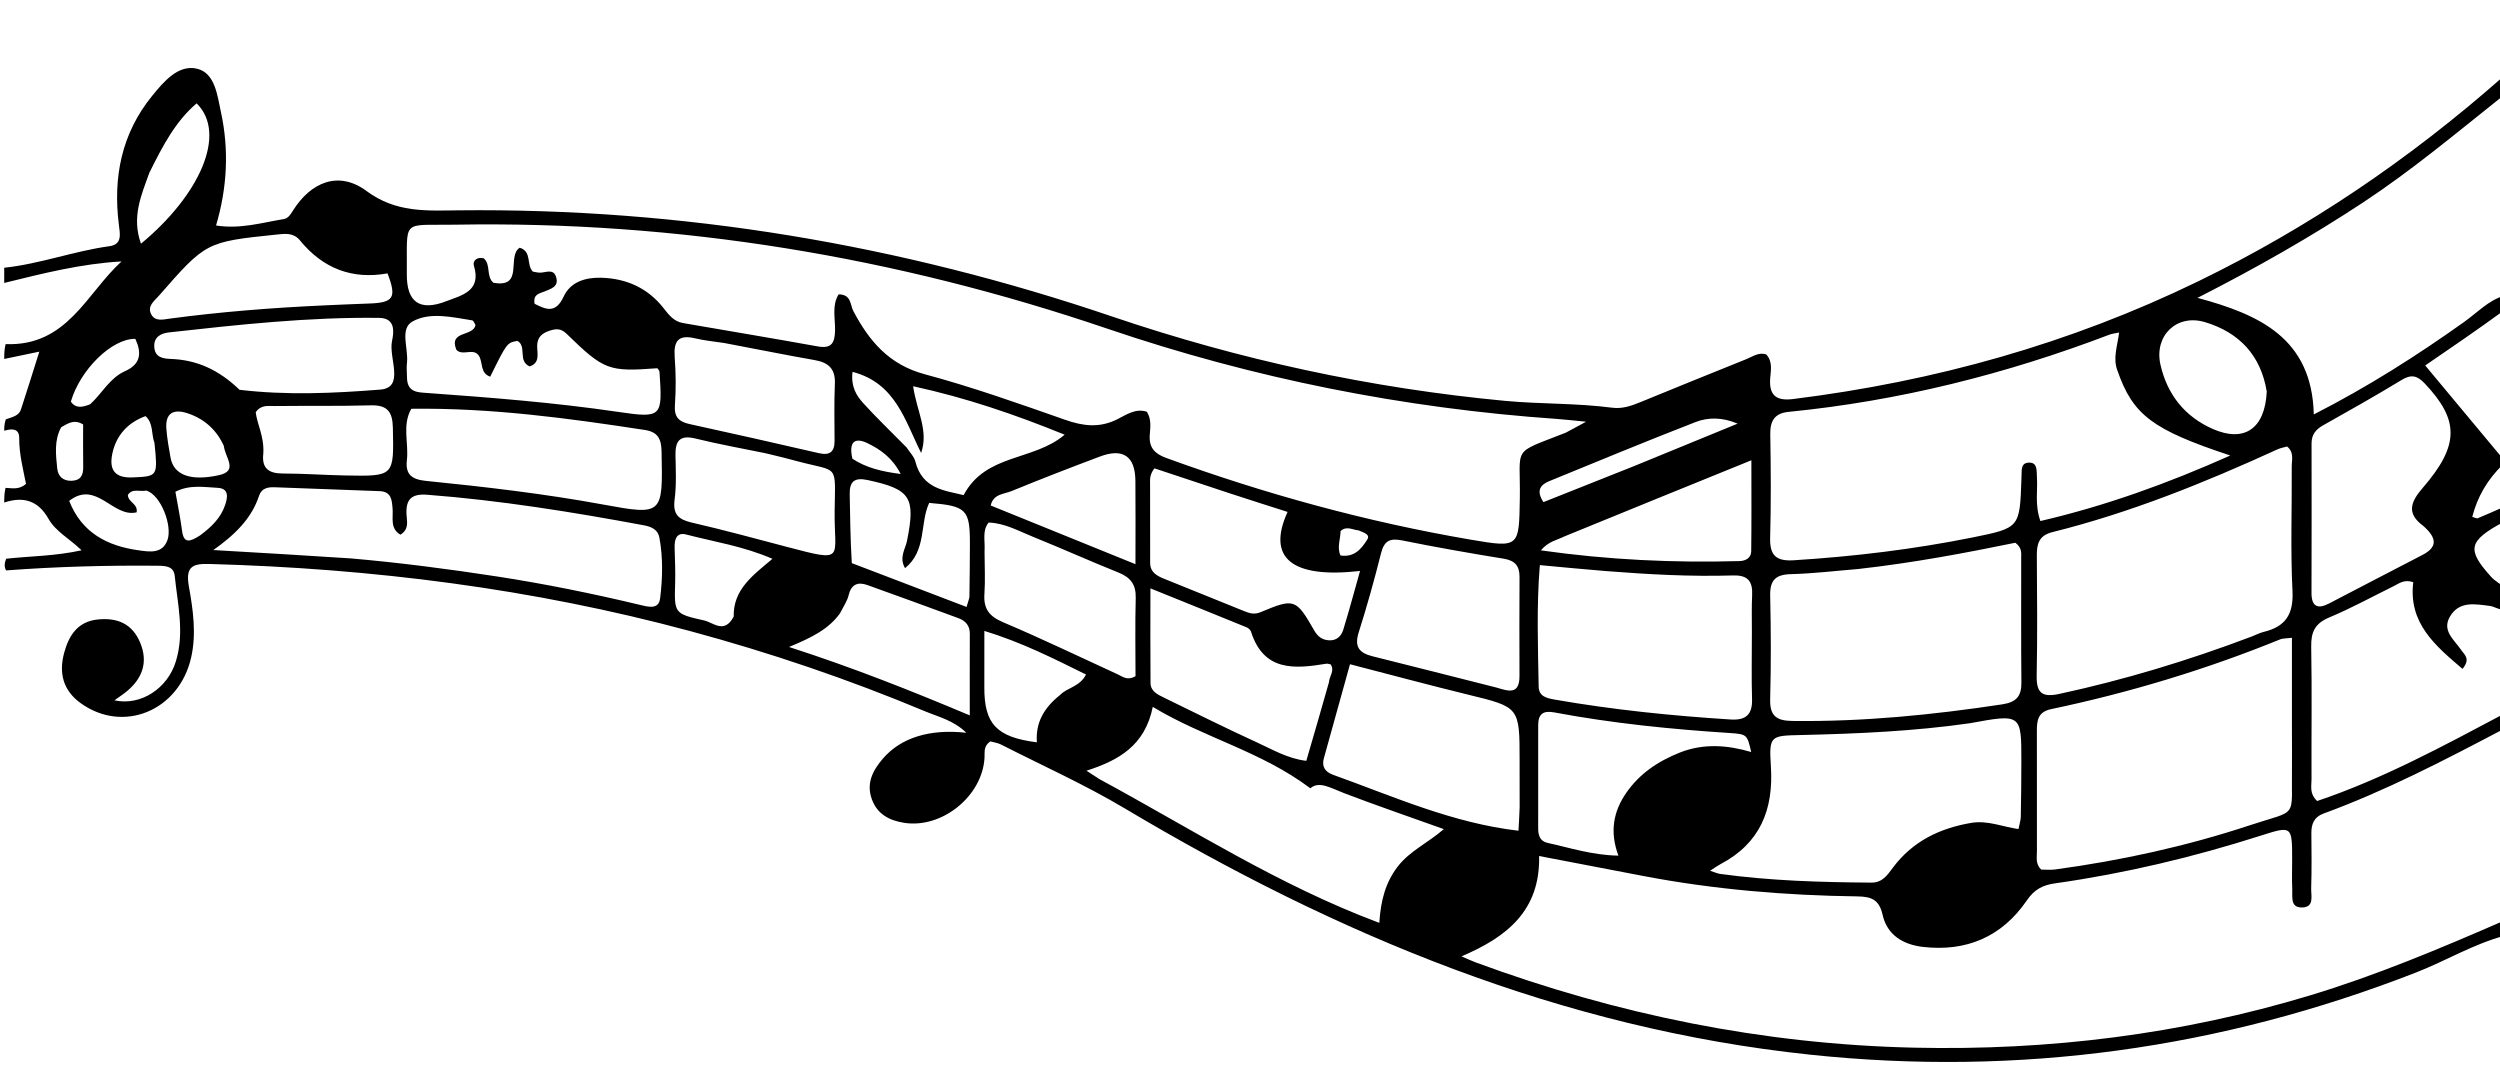 <svg version="1.1" id="Layer_1" xmlns="http://www.w3.org/2000/svg" xmlns:xlink="http://www.w3.org/1999/xlink" x="0px" y="0px"
	 width="100%" viewBox="0 0 592 256" enable-background="new 0 0 592 256" xml:space="preserve">
<path fill="#000000" opacity="1" stroke="none" 
	d="
M593,221.6 
	C585.607,223.603 579.134,227.548 572.177,230.264 
	C525.859,248.344 478.058,254.972 428.582,249.743 
	C369.733,243.524 316.663,221.416 266.345,191.432 
	C256.922,185.816 246.845,181.296 237.049,176.31 
	C236.212,175.884 235.218,175.767 234.502,175.565 
	C232.857,176.677 233.205,178.099 233.139,179.388 
	C232.672,188.488 223.075,196.281 214.063,194.837 
	C210.582,194.279 207.726,192.802 206.441,189.224 
	C205.069,185.408 206.74,182.346 209.078,179.63 
	C213.341,174.677 220.167,172.557 228.838,173.521 
	C225.781,170.558 222.198,169.753 219.029,168.427 
	C200.886,160.836 182.293,154.527 163.298,149.407 
	C126.073,139.372 88.118,134.614 49.64,133.551 
	C45.766,133.444 43.861,134.017 44.723,138.841 
	C45.705,144.337 46.544,150.044 45.267,155.69 
	C42.409,168.327 29.152,173.783 19.071,166.483 
	C14.89,163.456 13.899,159.317 15.207,154.532 
	C16.33,150.426 18.429,147.178 23.155,146.691 
	C27.778,146.216 31.358,147.696 33.22,152.243 
	C35.041,156.69 33.825,160.383 30.333,163.447 
	C29.364,164.297 28.257,164.989 27.095,165.839 
	C33.324,167.208 39.644,163.044 41.617,156.704 
	C43.739,149.888 42.076,143.156 41.379,136.411 
	C41.142,134.122 39.384,133.987 37.273,133.967 
	C25.453,133.859 13.656,134.161 1.438,135.073 
	C1,134.25 1,133.5 1.454,132.304 
	C7.48,131.659 13.074,131.681 19.324,130.309 
	C16.417,127.517 13.175,125.859 11.486,122.859 
	C9.022,118.482 5.517,117.508 1,119 
	C1,117.933 1,116.867 1.313,115.523 
	C3.058,115.618 4.491,115.991 6.159,114.595 
	C5.49,111.155 4.524,107.541 4.55,103.778 
	C4.567,101.329 2.742,101.499 1,102 
	C1,101.25 1,100.5 1.366,99.305 
	C3.087,98.702 4.471,98.445 4.959,96.967 
	C6.381,92.662 7.71,88.328 9.308,83.27 
	C6.079,83.942 3.54,84.471 1,85 
	C1,83.933 1,82.867 1.326,81.487 
	C15.925,82.051 20.474,69.457 28.779,61.908 
	C19.169,62.447 10.092,64.764 1,67 
	C1,65.933 1,64.867 1,63.4 
	C9.502,62.491 17.527,59.45 25.916,58.299 
	C28.987,57.877 28.426,55.44 28.146,53.202 
	C26.742,42.002 28.758,31.634 36.034,22.69 
	C38.797,19.293 42.214,15.263 46.595,16.254 
	C50.926,17.234 51.463,22.586 52.325,26.572 
	C54.251,35.477 53.825,44.384 51.162,53.397 
	C56.842,54.306 61.972,52.734 67.157,51.887 
	C68.216,51.714 68.764,50.846 69.313,49.964 
	C73.636,43.019 80.258,40.387 86.778,45.221 
	C93.753,50.393 100.913,49.89 108.479,49.807 
	C161.569,49.228 213.138,57.901 263.388,74.962 
	C293.584,85.214 324.567,91.928 356.37,94.921 
	C364.838,95.718 373.345,95.437 381.773,96.547 
	C384.19,96.865 386.357,96.084 388.536,95.191 
	C396.855,91.782 405.183,88.398 413.526,85.048 
	C415.021,84.447 416.444,83.353 418.232,83.915 
	C419.846,85.66 419.307,87.772 419.177,89.663 
	C418.894,93.79 420.797,94.964 424.596,94.492 
	C458.054,90.335 490.094,81.41 520.491,66.638 
	C546.742,53.881 570.614,37.665 592.717,18.175 
	C593,19.389 593,20.778 592.689,22.716 
	C581.567,31.584 571.099,40.343 559.682,47.874 
	C547.173,56.126 534.171,63.508 520.368,70.533 
	C535.039,74.482 547.468,80.102 547.908,98.138 
	C560.916,91.493 572.376,84.159 583.497,76.248 
	C586.582,74.053 589.228,71.159 593,70 
	C593,71.067 593,72.133 592.668,73.704 
	C586.493,78.202 580.651,82.195 574.289,86.543 
	C580.743,94.289 586.872,101.645 593,109 
	C593,109 593,109.5 592.732,109.948 
	C588.899,113.685 586.649,117.695 585.432,122.391 
	C586.12,122.583 586.487,122.823 586.715,122.728 
	C588.824,121.851 590.908,120.917 593,120 
	C593,121.067 593,122.133 592.666,123.696 
	C584.491,128.129 584.074,130.142 589.897,136.59 
	C590.761,137.547 591.957,138.204 593,139 
	C593,140.714 593,142.429 592.672,144.394 
	C591.435,144.245 590.555,143.605 589.61,143.487 
	C586.149,143.057 582.368,142.244 580.16,145.984 
	C578.172,149.35 581.152,151.469 582.761,153.858 
	C583.544,155.021 585.123,155.979 583.12,158.391 
	C576.617,152.842 570.277,147.543 571.459,137.868 
	C569.307,137.116 568.104,138.17 566.796,138.814 
	C561.72,141.315 556.741,144.047 551.531,146.229 
	C548.193,147.628 547.234,149.654 547.295,153.109 
	C547.483,163.596 547.325,174.089 547.367,184.579 
	C547.374,186.165 546.83,187.934 548.698,189.68 
	C564.104,184.496 578.522,176.682 593,169 
	C593,170.067 593,171.133 592.671,172.738 
	C578.503,180.198 564.757,187.321 550.19,192.657 
	C547.956,193.475 547.305,195.149 547.333,197.37 
	C547.386,201.7 547.415,206.034 547.287,210.361 
	C547.234,212.159 548.12,214.931 544.98,214.888 
	C542.317,214.851 542.887,212.355 542.808,210.641 
	C542.701,208.314 542.782,205.979 542.781,203.647 
	C542.776,195.528 542.771,195.512 535.286,197.9 
	C519.396,202.968 503.217,206.83 486.706,209.166 
	C483.636,209.6 481.732,210.622 479.923,213.261 
	C474.039,221.846 465.608,225.433 455.292,224.219 
	C450.685,223.677 446.878,221.441 445.801,216.631 
	C445.006,213.084 443.202,212.313 439.858,212.268 
	C422.867,212.041 405.969,210.643 389.251,207.457 
	C381.147,205.913 373.046,204.351 364.463,202.705 
	C364.748,215.617 356.842,221.902 346.081,226.462 
	C347.647,227.133 348.536,227.562 349.457,227.902 
	C382.975,240.254 417.49,247.284 453.292,248.089 
	C485.172,248.807 516.361,244.958 546.904,235.745 
	C562.72,230.974 577.889,224.575 593,218 
	C593,219.067 593,220.133 593,221.6 
M370.781,102.457 
	C372.134,101.727 373.487,100.997 375.588,99.864 
	C372.641,99.58 370.671,99.343 368.694,99.205 
	C332.301,96.678 296.803,89.592 262.28,77.853 
	C212.141,60.803 160.671,52.274 107.695,53.206 
	C94.825,53.432 96.473,51.596 96.337,64.861 
	C96.269,71.537 99.362,73.776 105.66,71.334 
	C109.316,69.917 114.075,68.969 112.215,62.905 
	C111.873,61.789 112.958,60.751 114.546,61.165 
	C116.305,62.682 115.05,65.451 116.843,66.953 
	C124.188,68.295 119.933,60.606 123.073,58.659 
	C126.028,59.596 124.566,62.619 126.173,64.315 
	C126.624,64.385 127.259,64.565 127.894,64.566 
	C129.285,64.569 131.066,63.506 131.702,65.645 
	C132.382,67.933 130.425,68.384 128.925,69.026 
	C127.743,69.533 126.184,69.631 126.592,71.936 
	C129.255,73.275 131.564,74.363 133.472,70.232 
	C135.1,66.709 138.677,65.671 142.352,65.769 
	C148.309,65.927 153.384,68.191 157.114,72.946 
	C158.381,74.561 159.563,76.123 161.714,76.495 
	C172.366,78.337 183.03,80.118 193.67,82.033 
	C196.98,82.629 197.682,81.118 197.74,78.216 
	C197.796,75.373 196.955,72.323 198.587,69.697 
	C201.644,69.737 201.303,72.205 202.061,73.639 
	C205.827,80.77 210.511,86.349 218.962,88.617 
	C230.201,91.632 241.212,95.544 252.205,99.402 
	C256.526,100.918 260.392,101.398 264.645,99.247 
	C266.707,98.205 268.957,96.62 271.579,97.507 
	C272.7,99.315 272.396,101.208 272.264,102.987 
	C272.038,106.015 273.447,107.455 276.179,108.45 
	C299.658,116.997 323.661,123.587 348.292,127.794 
	C359.813,129.762 359.708,129.606 359.894,117.987 
	C360.096,105.39 357.71,107.612 370.781,102.457 
M501.42,87.786 
	C500.271,84.855 501.415,81.925 501.805,78.736 
	C500.762,78.964 500.108,79.023 499.516,79.248 
	C474.981,88.595 449.722,94.941 423.562,97.527 
	C420.212,97.858 419.145,99.655 419.201,102.885 
	C419.342,111.042 419.393,119.208 419.17,127.361 
	C419.056,131.551 420.619,132.932 424.749,132.673 
	C439.041,131.777 453.224,130.073 467.255,127.239 
	C478.293,125.01 478.271,124.901 478.67,113.575 
	C478.676,113.409 478.66,113.241 478.677,113.076 
	C478.822,111.66 478.324,109.618 480.427,109.548 
	C482.541,109.478 482.242,111.481 482.342,112.931 
	C482.566,116.195 481.798,119.539 483.168,123.379 
	C498.534,119.803 513.137,114.552 528.13,107.864 
	C509.734,101.768 505.098,98.324 501.42,87.786 
M533.28,150.702 
	C534.209,150.336 535.111,149.857 536.072,149.625 
	C541.198,148.386 543.14,145.467 542.862,139.961 
	C542.367,130.165 542.749,120.325 542.683,110.504 
	C542.673,108.945 543.31,107.153 541.589,105.733 
	C540.869,105.941 540.047,106.071 539.319,106.404 
	C522.048,114.308 504.476,121.405 486,126.01 
	C482.842,126.798 482.3,128.757 482.321,131.532 
	C482.39,141.02 482.474,150.512 482.285,159.996 
	C482.203,164.153 483.618,165.189 487.649,164.317 
	C502.965,161.004 517.914,156.513 533.28,150.702 
M542.73,173.499 
	C542.73,166.097 542.73,158.696 542.73,151.033 
	C541.244,151.213 540.55,151.154 539.976,151.388 
	C522.381,158.556 504.262,164.013 485.681,167.929 
	C482.611,168.576 482.321,170.572 482.331,173.092 
	C482.369,182.576 482.316,192.06 482.344,201.543 
	C482.348,202.988 481.952,204.568 483.342,205.912 
	C484.357,205.912 485.513,206.044 486.63,205.892 
	C502.307,203.768 517.724,200.397 532.737,195.43 
	C544.434,191.561 542.546,194.163 542.735,181.486 
	C542.77,179.157 542.733,176.827 542.73,173.499 
M440.001,134.745 
	C434.693,135.174 429.39,135.824 424.074,135.958 
	C420.415,136.05 419.1,137.429 419.18,141.061 
	C419.361,149.217 419.395,157.384 419.175,165.538 
	C419.067,169.521 420.63,170.677 424.447,170.724 
	C441.141,170.932 457.659,169.286 474.136,166.789 
	C477.466,166.284 478.703,164.87 478.668,161.594 
	C478.562,151.77 478.641,141.944 478.617,132.119 
	C478.614,130.996 478.869,129.747 477.228,128.523 
	C465.475,130.922 453.261,133.258 440.001,134.745 
M466.458,171.264 
	C453.252,173.157 439.949,173.743 426.636,174.051 
	C419.29,174.221 418.868,174.099 419.344,181.438 
	C420.014,191.776 416.78,199.71 407.362,204.66 
	C406.687,205.014 406.069,205.475 404.94,206.194 
	C406.12,206.573 406.696,206.853 407.298,206.937 
	C419.197,208.578 431.171,208.92 443.162,209.002 
	C445.738,209.02 446.918,207.235 448.226,205.479 
	C452.873,199.245 459.302,196.119 466.814,194.855 
	C470.634,194.213 474.226,195.778 477.972,196.327 
	C478.224,195.053 478.508,194.243 478.523,193.429 
	C478.607,189.1 478.651,184.769 478.657,180.439 
	C478.672,169.025 478.661,169.025 466.458,171.264 
M83.049,132.228 
	C94.643,133.237 106.175,134.732 117.676,136.505 
	C129.022,138.254 140.256,140.533 151.415,143.205 
	C153.36,143.671 155.97,144.48 156.315,141.703 
	C156.907,136.944 157.023,132.076 156.142,127.294 
	C155.791,125.39 154.23,124.718 152.489,124.394 
	C135.485,121.232 118.429,118.481 101.161,117.157 
	C97.318,116.863 96.044,118.339 96.27,121.971 
	C96.364,123.481 96.904,125.332 94.822,126.614 
	C92.32,125.159 93.133,122.629 92.968,120.52 
	C92.803,118.412 92.692,116.409 89.895,116.302 
	C81.586,115.986 73.276,115.673 64.965,115.382 
	C63.389,115.327 61.933,115.638 61.352,117.388 
	C59.55,122.816 55.663,126.597 50.521,130.251 
	C61.623,130.897 71.877,131.493 83.049,132.228 
M260.366,184.507 
	C282.019,196.211 302.806,209.644 326.621,218.533 
	C326.963,213.066 328.159,208.851 331.02,205.153 
	C333.845,201.501 338.118,199.609 341.896,196.337 
	C333.593,193.363 325.893,190.727 318.295,187.825 
	C315.21,186.647 312.351,184.835 310.292,186.671 
	C298.644,177.897 285,174.679 272.978,167.383 
	C271.128,176.549 264.923,180.056 257.275,182.503 
	C258.469,183.284 259.151,183.73 260.366,184.507 
M414.844,149.514 
	C414.855,146.682 414.762,143.844 414.903,141.019 
	C415.067,137.728 413.998,136.153 410.354,136.265 
	C400.36,136.572 390.376,136.02 380.41,135.241 
	C375.305,134.842 370.209,134.325 364.635,133.818 
	C363.831,143.695 364.197,153.138 364.355,162.571 
	C364.394,164.922 366.246,165.329 368.184,165.668 
	C381.966,168.077 395.855,169.491 409.81,170.376 
	C413.479,170.609 414.996,169.181 414.884,165.5 
	C414.731,160.507 414.844,155.506 414.844,149.514 
M359.851,191.155 
	C359.848,187.493 359.84,183.831 359.842,180.169 
	C359.847,167.395 359.831,167.469 347.65,164.494 
	C338.488,162.256 329.379,159.798 319.679,157.292 
	C317.549,164.945 315.494,172.27 313.478,179.606 
	C312.941,181.559 313.826,182.808 315.662,183.467 
	C329.971,188.604 343.935,194.903 359.575,196.715 
	C359.678,194.972 359.765,193.503 359.851,191.155 
M573.832,124.536 
	C569.81,121.579 570.8,118.891 573.706,115.528 
	C582.446,105.413 582.365,99.477 574.197,90.828 
	C572.376,88.899 570.978,88.592 568.673,89.994 
	C562.572,93.706 556.345,97.211 550.119,100.711 
	C548.356,101.703 547.37,102.927 547.375,105.027 
	C547.406,116.827 547.39,128.626 547.364,140.425 
	C547.357,143.562 548.78,144.32 551.452,142.939 
	C558.829,139.129 566.169,135.248 573.554,131.454 
	C577.064,129.652 577.283,127.572 573.832,124.536 
M97.401,96.798 
	C95.17,100.688 96.818,104.914 96.352,108.957 
	C95.966,112.304 97.444,113.531 100.857,113.874 
	C114.898,115.287 128.911,116.912 142.813,119.472 
	C157.002,122.085 156.965,121.89 156.66,106.948 
	C156.599,103.974 155.831,102.294 152.691,101.815 
	C134.613,99.054 116.515,96.559 97.401,96.798 
M354.388,162.82 
	C357.059,163.605 359.835,164.687 359.814,160.068 
	C359.78,152.244 359.789,144.42 359.823,136.596 
	C359.834,134.006 358.733,132.733 356.075,132.301 
	C348.035,130.994 340.008,129.584 332.025,127.971 
	C329.117,127.382 327.768,128.067 327.03,131.009 
	C325.452,137.297 323.705,143.553 321.747,149.732 
	C320.662,153.154 321.841,154.626 325.067,155.42 
	C334.59,157.766 344.081,160.241 354.388,162.82 
M290.934,116.733 
	C285.004,114.764 279.073,112.796 273.374,110.904 
	C272.158,112.448 272.341,113.647 272.34,114.795 
	C272.334,120.955 272.354,127.115 272.357,133.275 
	C272.359,135.551 273.978,136.372 275.734,137.081 
	C282.06,139.636 288.389,142.184 294.71,144.75 
	C295.962,145.258 297.076,145.561 298.507,144.962 
	C306.502,141.617 306.884,141.75 311.216,149.303 
	C312.062,150.779 313.118,151.542 314.738,151.628 
	C316.53,151.724 317.622,150.62 318.079,149.137 
	C319.471,144.621 320.69,140.052 322.061,135.202 
	C305.769,137.046 299.958,132.064 304.897,121.223 
	C300.464,119.812 296.069,118.413 290.934,116.733 
M314.702,161.542 
	C314.775,160.132 316.133,158.821 315.088,157.32 
	C314.714,157.258 314.384,157.117 314.084,157.167 
	C306.519,158.414 299.239,159.04 296.232,149.556 
	C296.102,149.144 295.609,148.721 295.184,148.547 
	C287.892,145.566 280.583,142.623 272.418,139.324 
	C272.418,147.522 272.379,154.627 272.444,161.731 
	C272.462,163.709 274.135,164.473 275.632,165.202 
	C282.953,168.77 290.24,172.415 297.644,175.804 
	C301.336,177.494 304.923,179.638 309.333,180.166 
	C311.115,174.053 312.831,168.167 314.702,161.542 
M233.138,130.673 
	C233.146,133.993 233.34,137.326 233.111,140.63 
	C232.868,144.136 234.219,145.942 237.517,147.341 
	C246.678,151.225 255.652,155.549 264.701,159.696 
	C265.863,160.229 266.934,161.25 268.89,160.128 
	C268.89,154.146 268.772,147.865 268.94,141.592 
	C269.025,138.445 267.732,136.736 264.886,135.594 
	C258.112,132.876 251.451,129.876 244.683,127.143 
	C241.224,125.746 237.873,123.844 234.096,123.742 
	C232.539,125.752 233.312,127.814 233.138,130.673 
M398.023,178.11 
	C403.434,176.052 408.958,176.392 414.683,178.076 
	C413.738,174.005 413.748,173.847 409.613,173.579 
	C395.669,172.679 381.787,171.279 368.045,168.698 
	C365.447,168.21 364.242,169.059 364.245,171.708 
	C364.255,179.862 364.229,188.016 364.241,196.17 
	C364.243,197.761 364.643,199.202 366.471,199.599 
	C371.764,200.747 376.957,202.502 383.241,202.616 
	C381.139,197 382.027,192.115 385.157,187.661 
	C388.218,183.306 392.359,180.343 398.023,178.11 
M96.398,89.869 
	C96.656,92.917 98.979,92.903 101.161,93.06 
	C116.262,94.147 131.343,95.323 146.346,97.533 
	C156.832,99.077 156.887,98.729 156.164,87.999 
	C156.145,87.72 155.829,87.461 155.656,87.2 
	C144.142,88.055 143.059,87.707 134.167,79.036 
	C132.786,77.689 131.586,77.838 130.13,78.319 
	C128.437,78.878 127.236,79.778 127.202,81.844 
	C127.173,83.641 127.983,85.922 125.421,86.768 
	C122.543,85.489 124.817,82.057 122.547,80.73 
	C120.064,81.145 120.064,81.145 116.082,89.199 
	C113.655,88.362 114.379,85.851 113.44,84.304 
	C112.169,82.208 109.502,84.456 108.054,82.797 
	C106.225,78.221 112.076,79.774 112.601,76.965 
	C112.356,76.601 112.138,75.909 111.819,75.859 
	C107.064,75.114 101.819,73.82 97.69,76.121 
	C94.551,77.869 96.801,82.617 96.363,85.998 
	C96.236,86.98 96.351,87.994 96.398,89.869 
M56.726,92.304 
	C67.832,93.637 79.051,93.128 90.052,92.257 
	C95.94,91.79 91.994,84.763 92.824,80.798 
	C93.279,78.622 93.711,75.324 89.772,75.274 
	C73.099,75.064 56.556,76.872 40.022,78.712 
	C38.133,78.922 36.381,79.769 36.534,82.167 
	C36.691,84.623 38.525,84.925 40.473,84.997 
	C46.576,85.222 51.77,87.524 56.726,92.304 
M171.474,81.221 
	C169.178,80.864 166.847,80.659 164.595,80.118 
	C160.687,79.179 159.486,80.711 159.765,84.506 
	C160.044,88.31 160.095,92.163 159.819,95.964 
	C159.617,98.759 160.765,99.862 163.249,100.408 
	C173.466,102.655 183.676,104.938 193.868,107.298 
	C196.525,107.914 197.633,106.998 197.625,104.363 
	C197.612,99.873 197.502,95.378 197.698,90.896 
	C197.853,87.336 196.199,85.838 192.875,85.261 
	C186.005,84.069 179.173,82.658 171.474,81.221 
M181.27,107.326 
	C175.744,106.185 170.178,105.201 164.703,103.849 
	C160.938,102.919 159.879,104.431 159.953,107.859 
	C160.028,111.346 160.196,114.878 159.746,118.315 
	C159.292,121.78 160.64,123.015 163.812,123.747 
	C171.412,125.499 178.946,127.549 186.49,129.54 
	C200.41,133.212 197.501,132.347 197.641,121.041 
	C197.783,109.589 198.708,111.87 188.837,109.228 
	C186.591,108.627 184.342,108.037 181.27,107.326 
M76.932,72.307 
	C80.425,72.16 83.917,71.99 87.411,71.873 
	C93.22,71.679 93.985,70.5 91.762,64.735 
	C83.376,66.256 76.438,63.549 71.04,56.934 
	C69.503,55.051 67.52,55.334 65.539,55.54 
	C48.785,57.279 48.781,57.282 37.606,70.056 
	C36.541,71.273 34.862,72.434 35.754,74.317 
	C36.666,76.24 38.624,75.656 40.219,75.444 
	C52.101,73.863 64.031,72.897 76.932,72.307 
M198.912,145.232 
	C196.216,148.985 192.241,150.971 186.839,153.203 
	C201.93,158.071 215.504,163.457 229.641,169.403 
	C229.641,162.313 229.622,156.19 229.652,150.067 
	C229.662,148.101 228.608,146.988 226.907,146.364 
	C219.735,143.735 212.567,141.095 205.372,138.532 
	C203.104,137.725 201.551,138.39 200.947,140.975 
	C200.651,142.238 199.865,143.387 198.912,145.232 
M370.478,127.013 
	C368.757,127.901 366.68,128.15 364.879,130.327 
	C380.793,132.585 396.314,133.298 411.907,132.866 
	C413.37,132.826 414.667,132.13 414.688,130.552 
	C414.777,123.677 414.726,116.8 414.726,108.994 
	C399.46,115.191 385.303,120.938 370.478,127.013 
M214.673,105.947 
	C215.39,107.066 216.455,108.096 216.765,109.318 
	C218.42,115.858 223.87,116.161 228.19,117.246 
	C233.408,107.352 244.779,109.208 252.109,102.934 
	C240.389,98.17 228.858,94.215 216.227,91.461 
	C217.082,97.408 219.965,101.965 218.122,107.256 
	C214.279,99.598 212.097,90.721 201.883,88.056 
	C201.446,91.506 202.78,93.655 204.403,95.449 
	C207.523,98.898 210.902,102.111 214.673,105.947 
M201.707,133.347 
	C210.725,136.792 219.743,140.236 228.879,143.726 
	C229.309,142.209 229.552,141.738 229.559,141.263 
	C229.623,137.1 229.665,132.937 229.673,128.773 
	C229.689,120.649 228.856,119.806 220.032,119.09 
	C217.778,123.911 219.478,130.363 214.316,134.544 
	C212.842,131.995 214.384,130.044 214.775,128.101 
	C216.856,117.743 215.628,115.877 205.499,113.683 
	C202.321,112.995 201.144,114.001 201.211,117.102 
	C201.322,122.261 201.345,127.421 201.707,133.347 
M234.599,119.701 
	C245.755,124.224 256.912,128.747 268.876,133.597 
	C268.876,126.408 268.926,120.115 268.862,113.823 
	C268.802,108.033 265.948,106.054 260.488,108.099 
	C253.477,110.727 246.493,113.434 239.566,116.276 
	C237.697,117.042 235.227,116.934 234.599,119.701 
M62.352,107.388 
	C61.937,110.858 63.581,112.124 66.946,112.126 
	C71.921,112.13 76.895,112.502 81.871,112.593 
	C93.4,112.804 93.276,112.776 93.031,101.274 
	C92.95,97.476 91.706,95.879 87.793,95.985 
	C80.158,96.193 72.514,96.064 64.875,96.151 
	C63.459,96.167 61.831,95.802 60.555,97.605 
	C60.861,100.457 62.595,103.32 62.352,107.388 
M536.768,92.734 
	C535.379,84.131 530.202,78.685 522.105,76.274 
	C515.408,74.281 510.053,79.526 511.595,86.354 
	C513.187,93.403 517.354,98.672 524.023,101.593 
	C531.387,104.819 536.342,101.602 536.768,92.734 
M251.057,164.547 
	C252.748,162.79 255.673,162.656 257.173,159.728 
	C249.505,155.95 242.028,152.13 233.095,149.401 
	C233.095,154.453 233.114,158.573 233.091,162.693 
	C233.042,171.4 235.945,174.562 245.532,175.785 
	C245.206,171.304 247.027,167.737 251.057,164.547 
M173.741,146.002 
	C173.591,139.558 178.333,136.202 182.918,132.327 
	C176.04,129.338 169.14,128.309 162.461,126.565 
	C160.232,125.984 159.694,127.709 159.748,129.625 
	C159.826,132.437 159.954,135.254 159.874,138.064 
	C159.671,145.171 159.593,145.336 166.749,146.922 
	C168.925,147.404 171.51,150.228 173.741,146.002 
M35.366,40.911 
	C33.475,46.188 31.11,51.43 33.385,57.708 
	C47.178,46.312 53.902,31.71 46.559,24.471 
	C41.544,28.766 38.566,34.464 35.366,40.911 
M34.643,116.16 
	C33.171,116.523 31.318,115.547 30.282,117.202 
	C30.323,118.989 32.715,119.247 32.352,121.321 
	C26.717,122.665 22.852,113.578 16.386,118.602 
	C19.332,126.152 25.395,129.289 32.858,130.319 
	C35.391,130.668 38.452,131.212 39.651,127.894 
	C40.88,124.491 38.084,117.194 34.643,116.16 
M386.919,110.383 
	C395.102,107.029 403.284,103.675 411.467,100.321 
	C407.918,98.8 404.548,98.766 401.529,99.937 
	C389.934,104.435 378.441,109.198 366.928,113.907 
	C364.873,114.747 363.622,116.058 365.485,118.901 
	C372.421,116.139 379.309,113.397 386.919,110.383 
M52.996,105.571 
	C51.252,101.742 48.352,99.158 44.386,97.854 
	C41.121,96.781 39.103,97.774 39.395,101.527 
	C39.573,103.824 39.973,106.111 40.387,108.382 
	C41.138,112.504 45.141,113.986 51.821,112.527 
	C56.513,111.501 53.34,108.464 52.996,105.571 
M36.577,104.879 
	C35.792,102.793 36.365,100.224 34.455,98.537 
	C30.209,100.089 27.52,103.14 26.615,107.341 
	C25.745,111.384 27.299,113.229 31.429,113.052 
	C37.381,112.797 37.381,112.797 36.577,104.879 
M21.353,95.725 
	C24.166,93.186 25.948,89.526 29.588,87.904 
	C33.399,86.206 33.576,83.533 32.045,80.24 
	C26.492,80.153 18.991,87.512 16.776,95.119 
	C17.819,96.605 19.209,96.599 21.353,95.725 
M47.391,126.77 
	C49.958,124.87 52.258,122.716 53.306,119.602 
	C53.914,117.797 54.301,115.651 51.525,115.518 
	C48.312,115.364 44.964,114.708 41.531,116.445 
	C42.087,119.633 42.723,122.684 43.126,125.765 
	C43.519,128.764 44.979,128.339 47.391,126.77 
M14.472,101.191 
	C12.795,104.307 13.223,107.659 13.552,110.94 
	C13.733,112.755 14.912,113.919 16.949,113.852 
	C19.111,113.781 19.737,112.524 19.704,110.563 
	C19.646,107.119 19.688,103.673 19.688,100.504 
	C17.701,99.303 16.358,100.057 14.472,101.191 
M201.846,108.625 
	C205.15,110.798 208.831,111.667 213.287,112.242 
	C211.3,108.4 208.484,106.419 205.388,104.932 
	C202.439,103.516 200.931,104.583 201.846,108.625 
M321.681,125.586 
	C320.29,125.487 318.865,124.446 317.448,125.759 
	C317.434,127.642 316.573,129.539 317.4,131.521 
	C320.63,132.064 322.352,130.026 323.753,127.793 
	C324.501,126.602 323.168,126.194 321.681,125.586 
z"/>
</svg>